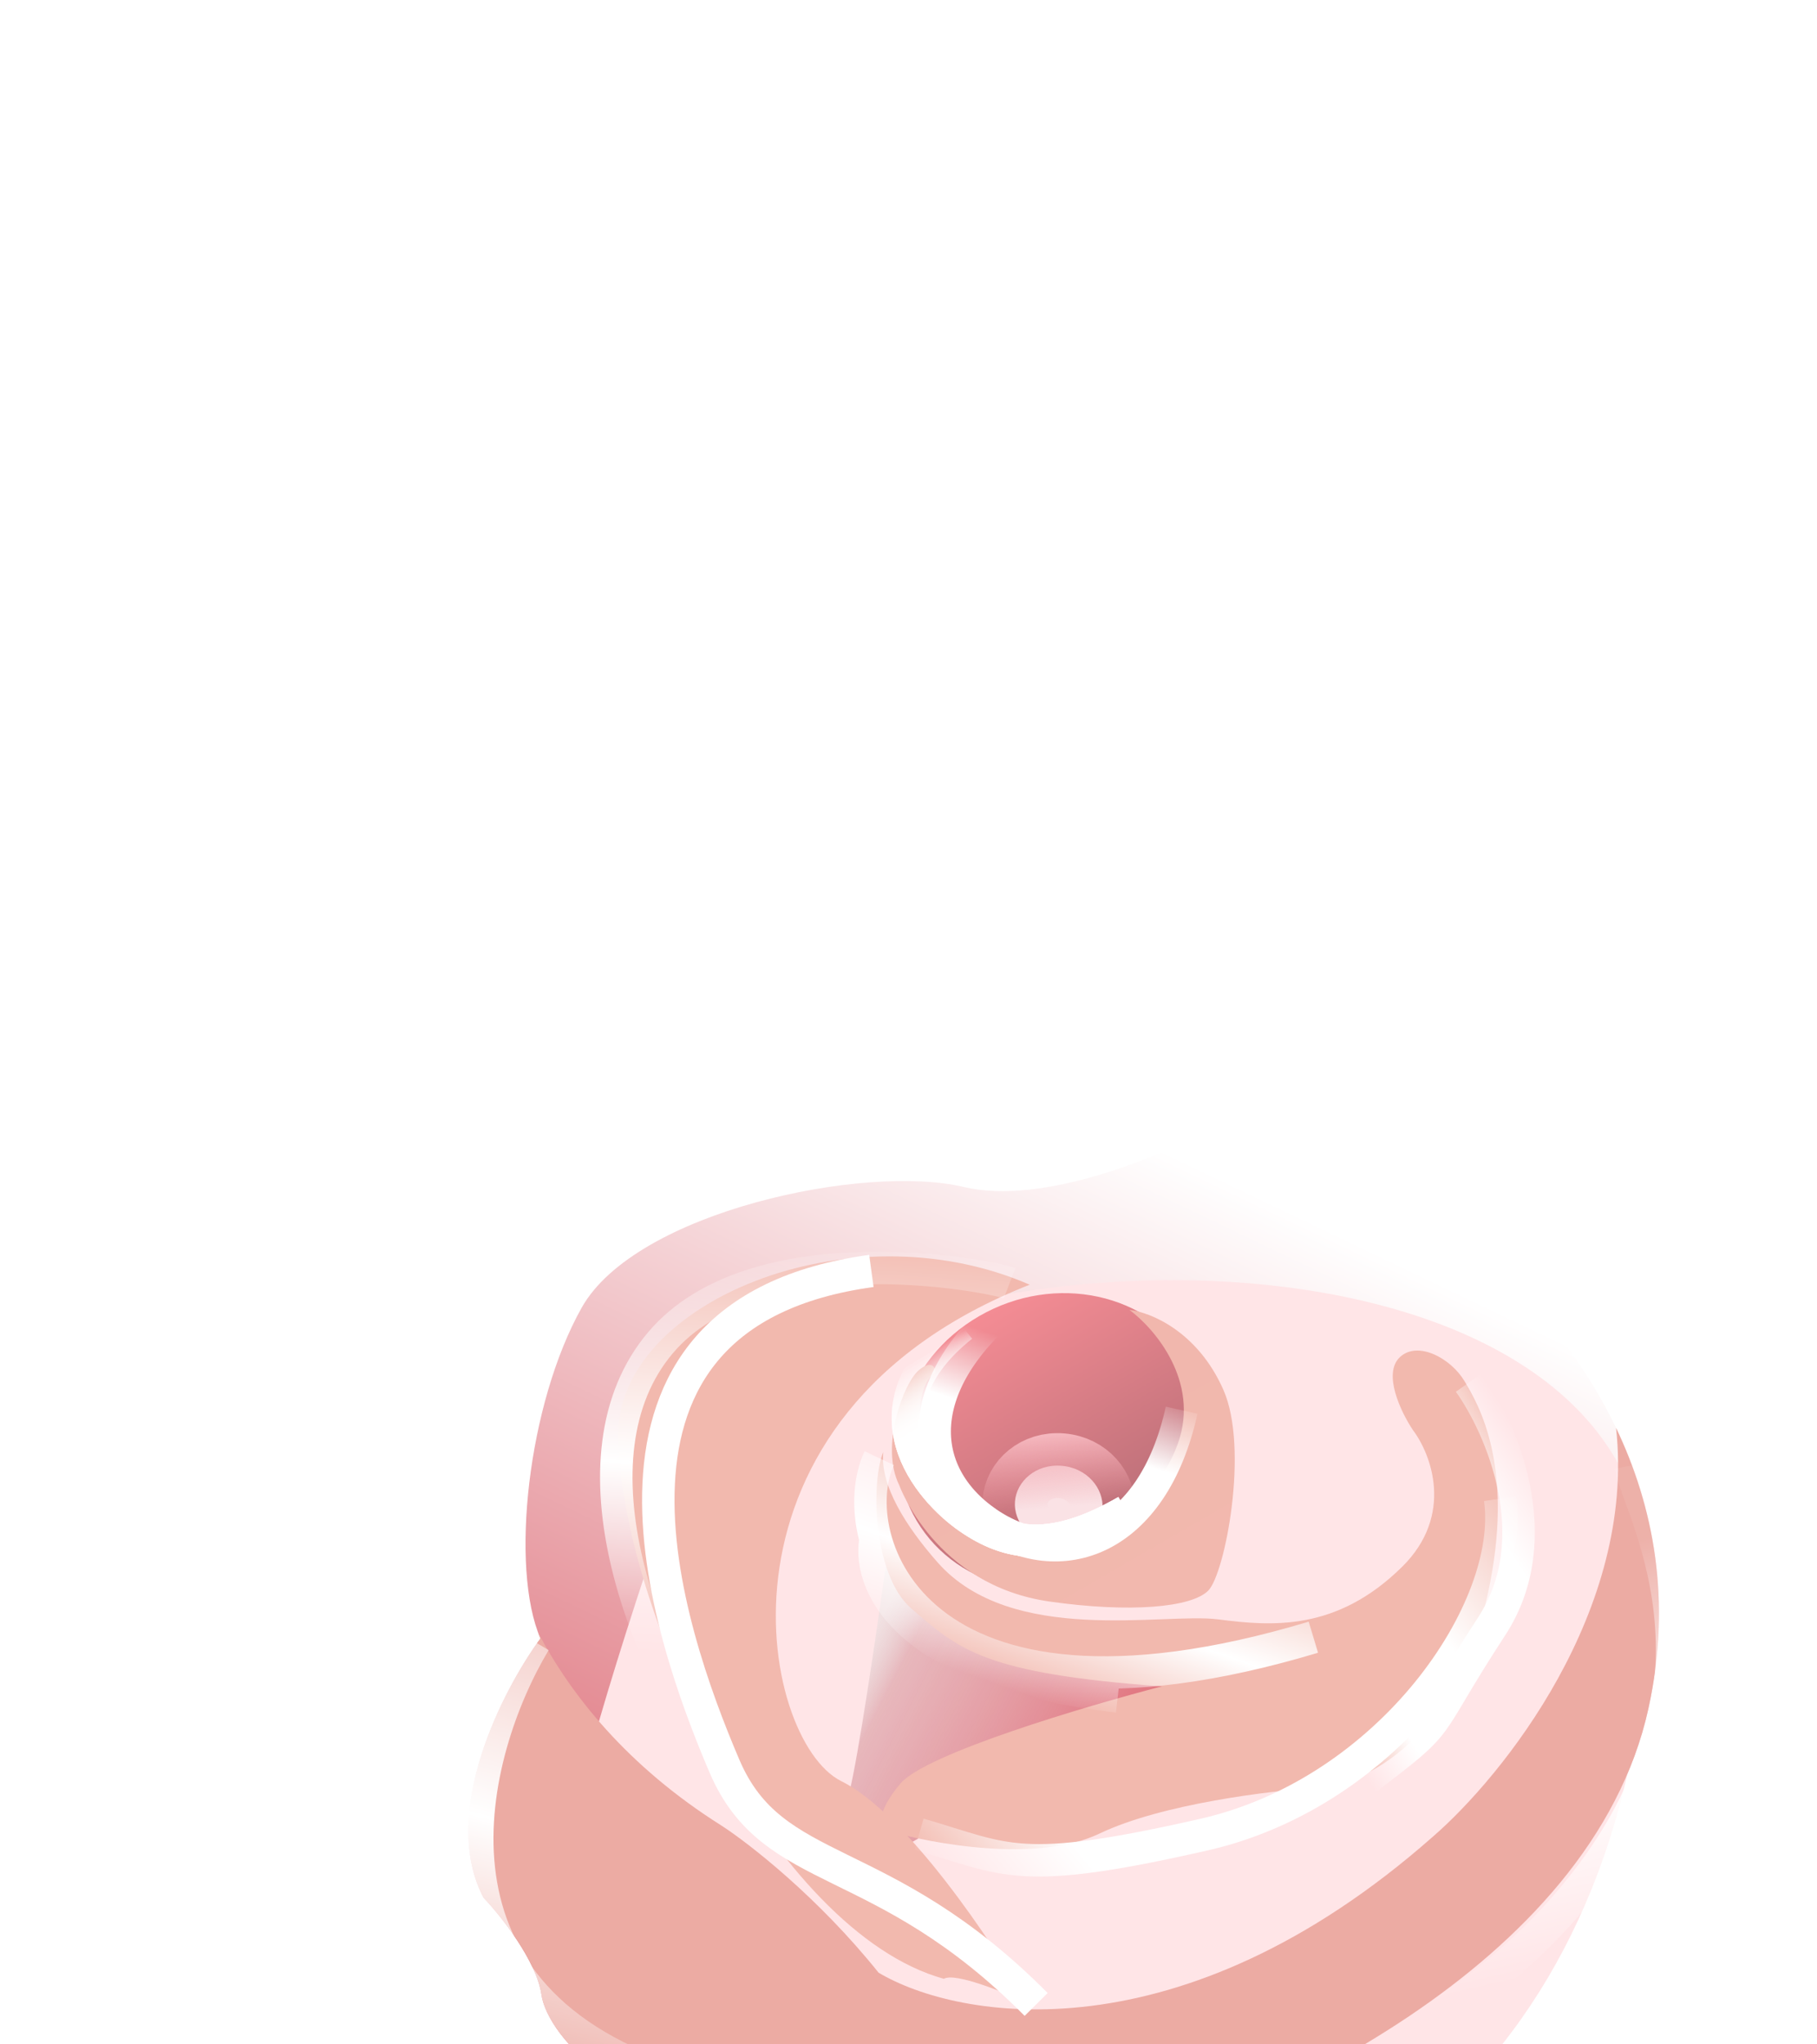 <svg width="56" height="63" viewBox="0 0 56 63" fill="none" xmlns="http://www.w3.org/2000/svg">
<g filter="url(#filter0_dddd_2004_642)">
<path d="M41.245 17.787C41.001 20.489 39.69 26.227 36.404 27.557C32.295 29.22 30.187 28.073 28.017 29.207" stroke="url(#paint0_linear_2004_642)" stroke-width="2"/>
<path d="M24.344 12.53C21.95 14.149 17.521 18.148 18.961 21.195C20.761 25.003 24.281 25.335 25.726 24.973" stroke="url(#paint1_linear_2004_642)" stroke-width="2"/>
<path d="M24.344 12.53C21.95 14.149 17.521 18.148 18.961 21.195C20.761 25.003 24.281 25.335 25.726 24.973" stroke="url(#paint2_linear_2004_642)" stroke-width="2"/>
<path d="M22.7 9.578C25.134 10.159 28.777 8.631 30.294 7.794C33.779 6.16 35.943 8.71 36.589 10.189C39.728 12.002 45.566 17.633 43.805 25.648C42.044 33.664 31.618 38.281 26.624 39.587C21.987 40.562 18.135 38.814 16.789 37.818C12.437 38.675 9.877 35.779 9.688 34.469C9.537 33.422 8.435 32.04 7.903 31.48C6.532 28.867 8.501 25.066 9.657 23.493C8.714 21.318 9.26 16.274 10.925 13.302C12.591 10.331 19.656 8.852 22.7 9.578Z" fill="url(#paint3_linear_2004_642)"/>
<path d="M22.884 41.865C12.932 40.139 9.429 33.043 10.389 30.281C10.558 29.238 11.47 25.496 13.775 18.869C16.657 10.584 43.864 9.063 43.801 21.868C43.738 34.672 35.324 44.023 22.884 41.865Z" fill="#FFE5E7"/>
<path fill-rule="evenodd" clip-rule="evenodd" d="M9.58 23.301C10.579 25.208 12.325 27.425 15.234 29.257C16.072 29.798 18.212 31.462 20.078 33.791C22.531 35.251 29.382 36.458 37.153 29.607C39.315 27.736 43.426 22.628 42.807 17.003C43.958 19.406 44.536 22.322 43.805 25.648C42.044 33.664 31.617 38.281 26.624 39.587C21.986 40.562 18.135 38.814 16.788 37.818C12.437 38.675 9.876 35.779 9.687 34.469C9.536 33.422 8.434 32.04 7.902 31.48C6.531 28.867 8.5 25.066 9.656 23.492C9.629 23.431 9.604 23.367 9.58 23.301Z" fill="#ECABA3"/>
<path d="M19.164 28.288C19.45 27.178 20.04 23.133 20.299 21.25C20.876 22.216 23.76 23.271 24.13 23.294C24.499 23.317 30.993 24.06 31.346 23.856L19.437 30.732C19.227 30.38 18.879 29.399 19.164 28.288Z" fill="url(#paint4_linear_2004_642)"/>
<ellipse cx="4.889" cy="4.505" rx="4.889" ry="4.505" transform="matrix(-0.866 0.5 0.513 0.859 27.413 11.113)" fill="url(#paint5_linear_2004_642)"/>
<path d="M25.72 18.17C24.926 18.104 24.327 18.649 24.281 19.274C24.235 19.899 24.747 20.537 25.541 20.604C26.334 20.67 26.932 20.125 26.978 19.5C27.024 18.875 26.513 18.237 25.72 18.17Z" fill="#FAE2E5" stroke="url(#paint6_linear_2004_642)" stroke-width="2"/>
<path d="M29.309 17.466C29.978 15.567 28.588 13.942 27.81 13.367C28.443 13.434 29.91 14.022 30.706 15.832C31.502 17.643 30.756 21.478 30.244 22.011C29.731 22.543 27.812 22.705 25.348 22.354C21.815 21.851 20.713 18.765 20.713 18.765C20.118 17.571 20.847 15.613 21.324 15.22C21.705 14.905 21.823 15.129 21.834 15.28C21.093 15.826 21.351 17.45 21.595 18.255C21.838 19.061 23.489 20.235 24.703 20.48C25.917 20.725 28.473 19.841 29.309 17.466Z" fill="url(#paint7_linear_2004_642)"/>
<path d="M36.15 14.817C36.701 14.31 37.717 14.858 38.136 15.562C38.557 16.265 39.712 18.199 38.853 22.123C37.869 26.618 35.04 27.989 33.637 28.09C32.188 28.178 28.808 28.585 26.889 29.503C24.97 30.422 21.7 29.82 20.305 29.404C20.129 29.308 19.972 28.886 20.75 27.964C21.528 27.042 26.445 25.582 28.807 24.968C23.35 24.571 22.561 23.845 21.086 22.568C19.907 21.547 19.832 18.681 20.223 17.747C20.114 18.755 20.916 20.037 21.901 21.152C24.176 23.727 28.868 22.686 30.54 22.903C32.211 23.12 34.2 23.272 36.215 21.282C37.826 19.689 37.107 17.811 36.547 17.071C36.185 16.531 35.599 15.325 36.15 14.817Z" fill="#F2B9AE"/>
<path d="M12.06 17.189C12.035 13.183 19.128 10.153 24.735 12.59C14.457 16.633 16.393 26.628 18.924 27.886C20.948 28.892 23.601 32.87 24.674 34.733C23.959 34.397 22.441 33.776 22.089 33.98C16.829 32.523 12.094 22.608 12.06 17.189Z" fill="#F2B9AE"/>
<path d="M38.278 15.599C39.253 16.967 40.757 20.386 38.972 23.119C36.742 26.535 37.66 25.886 35.047 27.868" stroke="url(#paint8_linear_2004_642)"/>
<path d="M39.233 19.185C39.714 22.572 35.855 28.228 30.111 29.535C24.367 30.842 24.052 30.314 21.326 29.524" stroke="url(#paint9_linear_2004_642)"/>
<path d="M27.717 19.567C25.423 20.892 24.068 20.61 22.857 19.773C21.645 18.935 19.435 16.428 22.649 13.863" stroke="url(#paint10_linear_2004_642)"/>
<path d="M27.717 19.567C25.423 20.892 24.068 20.61 22.857 19.773C21.645 18.935 19.435 16.428 22.649 13.863" stroke="url(#paint11_linear_2004_642)"/>
<path d="M27.717 19.567C25.423 20.892 24.068 20.61 22.857 19.773C21.645 18.935 19.435 16.428 22.649 13.863" stroke="url(#paint12_linear_2004_642)"/>
<path d="M29.418 16.457C28.523 20.521 25.642 21.456 23.42 19.921C21.198 18.386 21.076 15.599 24.29 13.034" stroke="url(#paint13_linear_2004_642)"/>
<path d="M24.115 12.544C23.5 12.308 16.268 10.927 13.351 14.384C10.434 17.842 12.612 24.269 16.169 28.836" stroke="url(#paint14_linear_2004_642)"/>
<path d="M19.856 12.166C10.203 13.483 13.536 23.24 15.329 27.429C16.831 30.936 20.162 29.959 24.934 34.77" stroke="white"/>
<path d="M9.48 23.595C7.461 26.967 5.487 34.388 13.745 37.092C24.068 40.472 27.855 40.059 31.26 38.212" stroke="url(#paint15_linear_2004_642)"/>
<path d="M43.251 18.166C43.545 19.651 47.046 25.314 41.054 31.966C36.26 37.288 27.898 39.601 24.316 40.093" stroke="url(#paint16_linear_2004_642)"/>
<path d="M20.002 20.356C19.687 21.682 20.734 24.521 27.45 25.278M20.099 17.936C18.946 20.375 21.105 27.168 33.478 23.453" stroke="url(#paint17_linear_2004_642)"/>
</g>
<defs>
<filter id="filter0_dddd_2004_642" x="4.205" y="6.267" width="50.831" height="55.909" filterUnits="userSpaceOnUse" color-interpolation-filters="sRGB">
<feFlood flood-opacity="0" result="BackgroundImageFix"/>
<feColorMatrix in="SourceAlpha" type="matrix" values="0 0 0 0 0 0 0 0 0 0 0 0 0 0 0 0 0 0 127 0" result="hardAlpha"/>
<feOffset dy="1"/>
<feGaussianBlur stdDeviation="1"/>
<feColorMatrix type="matrix" values="0 0 0 0 0 0 0 0 0 0 0 0 0 0 0 0 0 0 0.06 0"/>
<feBlend mode="normal" in2="BackgroundImageFix" result="effect1_dropShadow_2004_642"/>
<feColorMatrix in="SourceAlpha" type="matrix" values="0 0 0 0 0 0 0 0 0 0 0 0 0 0 0 0 0 0 127 0" result="hardAlpha"/>
<feOffset dx="1" dy="4"/>
<feGaussianBlur stdDeviation="2"/>
<feColorMatrix type="matrix" values="0 0 0 0 0 0 0 0 0 0 0 0 0 0 0 0 0 0 0.05 0"/>
<feBlend mode="normal" in2="effect1_dropShadow_2004_642" result="effect2_dropShadow_2004_642"/>
<feColorMatrix in="SourceAlpha" type="matrix" values="0 0 0 0 0 0 0 0 0 0 0 0 0 0 0 0 0 0 127 0" result="hardAlpha"/>
<feOffset dx="2" dy="8"/>
<feGaussianBlur stdDeviation="2.5"/>
<feColorMatrix type="matrix" values="0 0 0 0 0 0 0 0 0 0 0 0 0 0 0 0 0 0 0.03 0"/>
<feBlend mode="normal" in2="effect2_dropShadow_2004_642" result="effect3_dropShadow_2004_642"/>
<feColorMatrix in="SourceAlpha" type="matrix" values="0 0 0 0 0 0 0 0 0 0 0 0 0 0 0 0 0 0 127 0" result="hardAlpha"/>
<feOffset dx="4" dy="14"/>
<feGaussianBlur stdDeviation="3"/>
<feColorMatrix type="matrix" values="0 0 0 0 0 0 0 0 0 0 0 0 0 0 0 0 0 0 0.01 0"/>
<feBlend mode="normal" in2="effect3_dropShadow_2004_642" result="effect4_dropShadow_2004_642"/>
<feBlend mode="normal" in="SourceGraphic" in2="effect4_dropShadow_2004_642" result="shape"/>
</filter>
<linearGradient id="paint0_linear_2004_642" x1="33.791" y1="22.09" x2="36.831" y2="27.355" gradientUnits="userSpaceOnUse">
<stop stop-color="white" stop-opacity="0"/>
<stop offset="1" stop-color="white"/>
</linearGradient>
<linearGradient id="paint1_linear_2004_642" x1="20.401" y1="14.806" x2="26.135" y2="24.737" gradientUnits="userSpaceOnUse">
<stop stop-color="white" stop-opacity="0"/>
<stop offset="1" stop-color="white"/>
</linearGradient>
<linearGradient id="paint2_linear_2004_642" x1="20.401" y1="14.806" x2="26.135" y2="24.737" gradientUnits="userSpaceOnUse">
<stop stop-color="white" stop-opacity="0"/>
<stop offset="1" stop-color="white"/>
</linearGradient>
<linearGradient id="paint3_linear_2004_642" x1="32.733" y1="10.288" x2="18.81" y2="39.391" gradientUnits="userSpaceOnUse">
<stop stop-color="white"/>
<stop offset="1" stop-color="#DA616C"/>
</linearGradient>
<linearGradient id="paint4_linear_2004_642" x1="19.461" y1="24.216" x2="26.484" y2="27.854" gradientUnits="userSpaceOnUse">
<stop stop-color="#D9D9D9" stop-opacity="0.37"/>
<stop offset="0.154" stop-color="#DEA5AB" stop-opacity="0.713"/>
<stop offset="1" stop-color="#E27A84"/>
</linearGradient>
<linearGradient id="paint5_linear_2004_642" x1="4.889" y1="0" x2="4.889" y2="9.011" gradientUnits="userSpaceOnUse">
<stop stop-color="#F48C94"/>
<stop offset="0.946" stop-color="#B56C75"/>
</linearGradient>
<linearGradient id="paint6_linear_2004_642" x1="25.792" y1="17.18" x2="25.985" y2="19.429" gradientUnits="userSpaceOnUse">
<stop stop-color="#F5B7BE"/>
<stop offset="1" stop-color="#EE9CA5" stop-opacity="0"/>
</linearGradient>
<linearGradient id="paint7_linear_2004_642" x1="24.248" y1="14.95" x2="31.363" y2="27.275" gradientUnits="userSpaceOnUse">
<stop stop-color="#F1B7AD"/>
<stop offset="1" stop-color="#F2B9AE"/>
</linearGradient>
<linearGradient id="paint8_linear_2004_642" x1="38.761" y1="15.32" x2="30.494" y2="20.703" gradientUnits="userSpaceOnUse">
<stop offset="0.01" stop-color="white" stop-opacity="0"/>
<stop offset="0.24" stop-color="white"/>
<stop offset="0.818" stop-color="white"/>
<stop offset="1" stop-color="white" stop-opacity="0"/>
</linearGradient>
<linearGradient id="paint9_linear_2004_642" x1="40.291" y1="18.574" x2="23.339" y2="32.81" gradientUnits="userSpaceOnUse">
<stop offset="0.01" stop-color="white" stop-opacity="0"/>
<stop offset="0.24" stop-color="white"/>
<stop offset="0.818" stop-color="white"/>
<stop offset="1" stop-color="white" stop-opacity="0"/>
</linearGradient>
<linearGradient id="paint10_linear_2004_642" x1="24.59" y1="12.743" x2="29.633" y2="21.066" gradientUnits="userSpaceOnUse">
<stop offset="0.01" stop-color="white" stop-opacity="0"/>
<stop offset="0.24" stop-color="white"/>
<stop offset="0.818" stop-color="white"/>
<stop offset="1" stop-color="white" stop-opacity="0"/>
</linearGradient>
<linearGradient id="paint11_linear_2004_642" x1="24.59" y1="12.743" x2="29.633" y2="21.066" gradientUnits="userSpaceOnUse">
<stop offset="0.01" stop-color="white" stop-opacity="0"/>
<stop offset="0.24" stop-color="white"/>
<stop offset="0.818" stop-color="white"/>
<stop offset="1" stop-color="white" stop-opacity="0"/>
</linearGradient>
<linearGradient id="paint12_linear_2004_642" x1="24.59" y1="12.743" x2="29.633" y2="21.066" gradientUnits="userSpaceOnUse">
<stop offset="0.01" stop-color="white" stop-opacity="0"/>
<stop offset="0.24" stop-color="white"/>
<stop offset="0.818" stop-color="white"/>
<stop offset="1" stop-color="white" stop-opacity="0"/>
</linearGradient>
<linearGradient id="paint13_linear_2004_642" x1="29.385" y1="16.004" x2="26.603" y2="24.09" gradientUnits="userSpaceOnUse">
<stop offset="0.01" stop-color="white" stop-opacity="0"/>
<stop offset="0.279" stop-color="white"/>
<stop offset="0.818" stop-color="white"/>
<stop offset="1" stop-color="white" stop-opacity="0"/>
</linearGradient>
<linearGradient id="paint14_linear_2004_642" x1="23.468" y1="11.262" x2="22.701" y2="24.502" gradientUnits="userSpaceOnUse">
<stop offset="0.019" stop-color="white" stop-opacity="0.07"/>
<stop offset="0.56" stop-color="white"/>
<stop offset="1" stop-color="white" stop-opacity="0"/>
</linearGradient>
<linearGradient id="paint15_linear_2004_642" x1="21.535" y1="21.711" x2="16.873" y2="39.776" gradientUnits="userSpaceOnUse">
<stop offset="0.019" stop-color="white" stop-opacity="0.07"/>
<stop offset="0.56" stop-color="white"/>
<stop offset="1" stop-color="white" stop-opacity="0"/>
</linearGradient>
<linearGradient id="paint16_linear_2004_642" x1="44.539" y1="19.966" x2="47.383" y2="32.296" gradientUnits="userSpaceOnUse">
<stop offset="0.019" stop-color="white" stop-opacity="0.07"/>
<stop offset="0.56" stop-color="white"/>
<stop offset="1" stop-color="white" stop-opacity="0"/>
</linearGradient>
<linearGradient id="paint17_linear_2004_642" x1="24.535" y1="17.538" x2="22.135" y2="24.361" gradientUnits="userSpaceOnUse">
<stop offset="0.019" stop-color="white" stop-opacity="0.07"/>
<stop offset="0.56" stop-color="white"/>
<stop offset="1" stop-color="white" stop-opacity="0"/>
</linearGradient>
</defs>
</svg>
